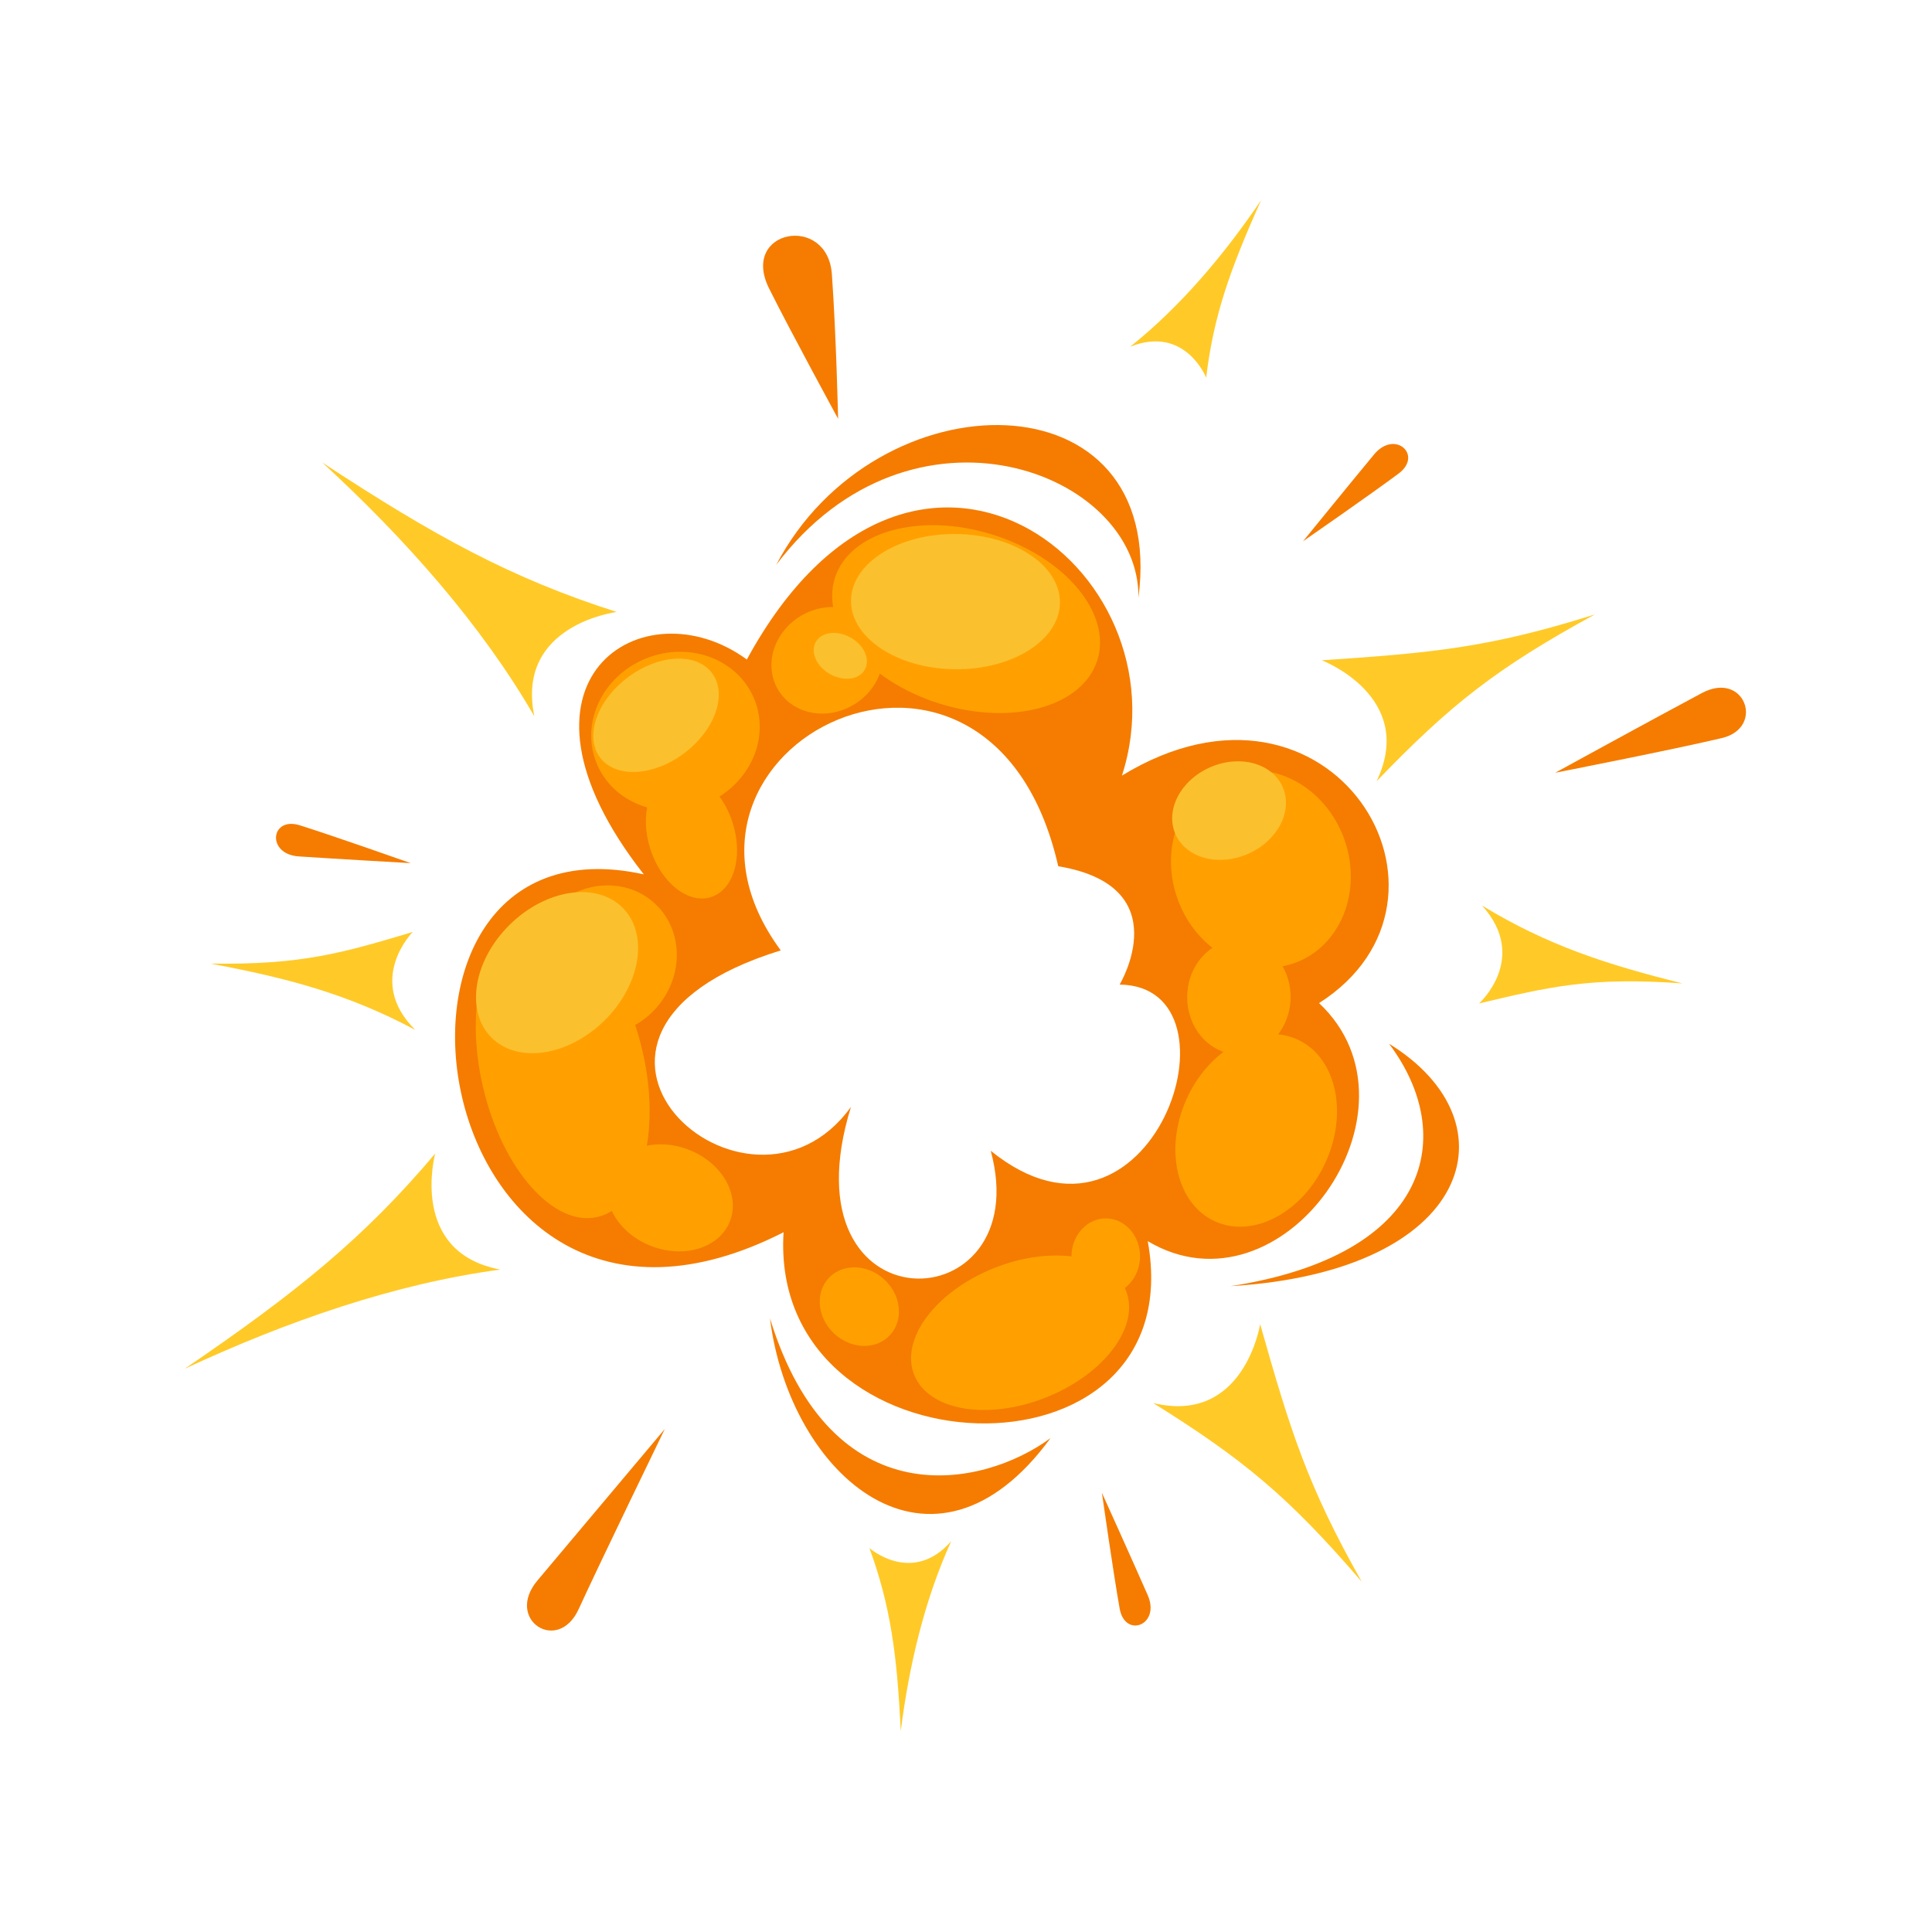 <svg width="753" height="753" viewBox="0 0 753 753" fill="none" xmlns="http://www.w3.org/2000/svg">
<g clip-path="url(#clip0_198_1342)">
<path d="M449.45 546.83C484.45 568.7 502.05 583.12 530.76 616.51C509.47 578.83 502.9 557.57 491.15 516.08C491.15 516.08 484.95 555.4 449.45 546.83Z" fill="#FFCA28"/>
<path d="M208.26 279.17C187.56 243.41 158.02 210.06 125.59 180.25C169.52 209.09 199.29 225.39 240.38 238.52C240.38 238.52 200.87 243.41 208.26 279.17Z" fill="#FFCA28"/>
<path d="M161.83 401.39C135.33 387.3 112.18 381.27 82.14 375.57C117.79 376.09 133.58 371.39 160.86 363.24C160.86 363.24 142.3 382.01 161.83 401.39Z" fill="#FFCA28"/>
<path d="M577.65 352.961C603.31 368.531 626.07 375.871 655.74 383.281C620.19 380.721 604.15 384.511 576.45 391.101C576.47 391.101 596.07 373.421 577.65 352.961Z" fill="#FFCA28"/>
<path d="M370.73 600.689C360.31 623.599 354.28 649.279 351.06 674.749C349.66 644.829 347.06 625.839 338.86 603.359C338.86 603.359 355.52 618.019 370.73 600.689Z" fill="#FFCA28"/>
<path d="M440.49 135.14C460.15 119.43 477.14 99.26 491.54 78C479.25 105.32 472.95 123.42 470.11 147.19C470.11 147.19 461.89 126.58 440.49 135.14Z" fill="#FFCA28"/>
<path d="M536.53 304.48C565.21 274.74 582.96 260.58 621.59 239.48C580.31 252.48 558.15 254.48 515.12 257.35C515.12 257.3 552.29 271.54 536.53 304.48Z" fill="#FFCA28"/>
<path d="M194.97 494.819C153.97 500.299 111.97 514.889 71.97 533.489C115.38 503.889 141.81 482.589 169.61 449.619C169.65 449.619 159.09 488.009 194.97 494.819Z" fill="#FFCA28"/>
<path d="M606.14 301.18C606.14 301.18 644.86 279.95 663.3 270.12C680.05 261.18 688.02 283.64 671.11 287.66C651.7 292.26 606.14 301.18 606.14 301.18Z" fill="#F57C00"/>
<path d="M429.46 581.801C429.46 581.801 441.67 608.801 447.32 621.701C452.45 633.391 438.5 638.701 436.39 626.961C433.98 613.471 429.46 581.801 429.46 581.801Z" fill="#F57C00"/>
<path d="M160.08 336.409C160.08 336.409 130.47 334.729 116.44 333.789C103.71 332.919 105.44 318.089 116.84 321.659C129.92 325.759 160.08 336.409 160.08 336.409Z" fill="#F57C00"/>
<path d="M507.86 210.96C507.86 210.96 526.56 187.96 535.54 177.13C543.69 167.31 554.7 177.4 545.13 184.55C534.15 192.76 507.86 210.96 507.86 210.96Z" fill="#F57C00"/>
<path d="M326.65 163.209C326.65 163.209 308.01 129.019 299.76 112.439C288.3 89.439 322.58 83.179 324.23 106.909C325.94 131.199 326.65 163.209 326.65 163.209Z" fill="#F57C00"/>
<path d="M259.099 556.961C259.099 556.961 233.43 609.881 225.54 627.151C217.47 644.831 196.639 631.271 209.469 616.001C222.299 600.731 259.099 556.961 259.099 556.961Z" fill="#F57C00"/>
<path d="M514.11 390.96C578.22 350.1 518.99 252.38 437.28 302.29C463.57 220.94 355.52 138.6 291.08 257.05C250.98 227.65 191.32 264.68 250.92 340.78C130.86 314.35 163.92 552.22 305.4 480.27C299.4 576.02 465.15 581.95 447.34 483.75C499.85 514.96 558.26 432.44 514.11 390.96ZM386.11 448.42C404.56 515.96 304.52 519.35 331.66 431.42C291.51 487.17 197.98 403.23 304.3 370.42C245.6 290.84 386.04 221.19 412.45 337.62C459.45 345.42 436.38 383.74 436.38 383.74C487.35 384.35 448.65 499.18 386.06 448.46L386.11 448.42Z" fill="#F57C00"/>
<path d="M302.54 220.14C341.44 145.91 455.23 145.05 443.71 232.94C444.29 183.85 355.41 150.17 302.54 220.14Z" fill="#F57C00"/>
<path d="M479.65 501.279C557.89 489.169 568.22 442.469 541.38 406.789C591.37 437.559 573.65 495.639 479.65 501.279Z" fill="#F57C00"/>
<path d="M300.09 513.82C307.79 575.46 363.45 623.47 409.47 560.48C383.2 579.9 324.21 592.27 300.09 513.82Z" fill="#F57C00"/>
<path d="M504.54 375.346C522.487 368.931 531.173 347.326 523.939 327.091C516.706 306.855 496.293 295.652 478.346 302.067C460.399 308.483 451.713 330.088 458.947 350.323C466.18 370.559 486.593 381.762 504.54 375.346Z" fill="#FFA000"/>
<path d="M427.707 257.24C433.375 239.043 415.062 217.156 386.804 208.355C358.546 199.554 331.043 207.17 325.376 225.368C319.708 243.565 338.021 265.451 366.279 274.253C394.537 283.054 422.039 275.437 427.707 257.24Z" fill="#FFA000"/>
<path d="M516.737 452.799C525.56 433.204 520.563 411.849 505.576 405.101C490.589 398.353 471.288 408.768 462.465 428.362C453.642 447.957 458.639 469.312 473.626 476.06C488.613 482.808 507.915 472.394 516.737 452.799Z" fill="#FFA000"/>
<path d="M407.594 544.695C430.392 535.65 444.387 517.011 438.854 503.063C433.32 489.115 410.353 485.14 387.554 494.185C364.756 503.23 350.76 521.87 356.294 535.818C361.828 549.765 384.795 553.74 407.594 544.695Z" fill="#FFA000"/>
<path d="M274.537 313.428C291.567 306.676 300.323 288.47 294.096 272.765C287.868 257.061 269.015 249.804 251.986 256.556C234.956 263.309 226.2 281.514 232.427 297.219C238.655 312.924 257.508 320.181 274.537 313.428Z" fill="#FFA000"/>
<path d="M503.01 388.85C502.86 401.18 493.73 411.07 482.6 410.94C471.47 410.81 462.6 400.71 462.72 388.38C462.84 376.05 472 366.17 483.12 366.3C494.24 366.43 503.15 376.53 503.01 388.85Z" fill="#FFA000"/>
<path d="M332.904 274.563C343.431 268.148 347.271 255.248 341.483 245.75C335.694 236.252 322.468 233.752 311.942 240.168C301.416 246.583 297.575 259.483 303.364 268.981C309.153 278.479 322.378 280.978 332.904 274.563Z" fill="#FFA000"/>
<path d="M277.119 349.638C285.979 346.812 289.75 333.823 285.541 320.627C281.333 307.43 270.737 299.024 261.877 301.85C253.016 304.676 249.245 317.665 253.454 330.861C257.663 344.057 268.258 352.464 277.119 349.638Z" fill="#FFA000"/>
<path d="M346.838 520.401C352.259 514.606 351.322 504.919 344.744 498.765C338.166 492.612 328.438 492.321 323.016 498.117C317.594 503.913 318.532 513.6 325.11 519.753C331.688 525.907 341.416 526.197 346.838 520.401Z" fill="#FFA000"/>
<path d="M255.208 393.452C266.591 381.284 266.648 362.84 255.334 352.257C244.021 341.674 225.622 342.959 214.239 355.128C202.857 367.296 202.8 385.739 214.113 396.322C225.427 406.905 243.825 405.62 255.208 393.452Z" fill="#FFA000"/>
<path d="M284.526 475.914C288.532 465.537 281.292 453.077 268.355 448.082C255.418 443.087 241.683 447.45 237.676 457.827C233.67 468.203 240.911 480.664 253.848 485.659C266.785 490.653 280.52 486.291 284.526 475.914Z" fill="#FFA000"/>
<path d="M444.325 489.841C444.421 481.663 438.517 474.962 431.139 474.876C423.761 474.79 417.702 481.35 417.607 489.529C417.511 497.708 423.415 504.408 430.793 504.494C438.171 504.58 444.229 498.02 444.325 489.841Z" fill="#FFA000"/>
<path d="M232.937 474.303C250.062 470.261 257.844 441.136 250.318 409.251C242.793 377.365 222.809 354.794 205.684 358.836C188.559 362.878 180.777 392.003 188.302 423.888C195.828 455.773 215.811 478.345 232.937 474.303Z" fill="#FFA000"/>
<path d="M235.498 397.845C249.682 383.936 252.949 364.266 242.794 353.911C232.64 343.556 212.91 346.437 198.726 360.346C184.542 374.256 181.276 393.926 191.43 404.28C201.585 414.635 221.315 411.754 235.498 397.845Z" fill="#FBC02D"/>
<path d="M413.116 234.963C413.286 220.406 395.194 208.392 372.707 208.129C350.219 207.866 331.852 219.454 331.681 234.011C331.511 248.568 349.603 260.582 372.09 260.845C394.578 261.108 412.945 249.521 413.116 234.963Z" fill="#FBC02D"/>
<path d="M266.811 293.463C278.839 284.343 283.606 270.379 277.46 262.272C271.314 254.166 256.581 254.987 244.553 264.107C232.526 273.226 227.758 287.191 233.904 295.297C240.051 303.403 254.784 302.582 266.811 293.463Z" fill="#FBC02D"/>
<path d="M486.454 332.786C497.993 327.704 504.024 316.037 499.923 306.727C495.823 297.417 483.144 293.989 471.605 299.071C460.066 304.154 454.036 315.821 458.136 325.131C462.237 334.441 474.915 337.868 486.454 332.786Z" fill="#FBC02D"/>
<path d="M337.07 260.96C334.86 264.96 328.79 265.7 323.51 262.74C318.23 259.78 315.73 254.19 317.94 250.24C320.15 246.29 326.22 245.51 331.5 248.47C336.78 251.43 339.28 256.96 337.07 260.96Z" fill="#FBC02D"/>
</g>
<defs>
<clipPath id="clip0_198_1342">
<rect width="608.5" height="596.75" fill="white" transform="translate(72 78)"/>
</clipPath>
</defs>
</svg>
